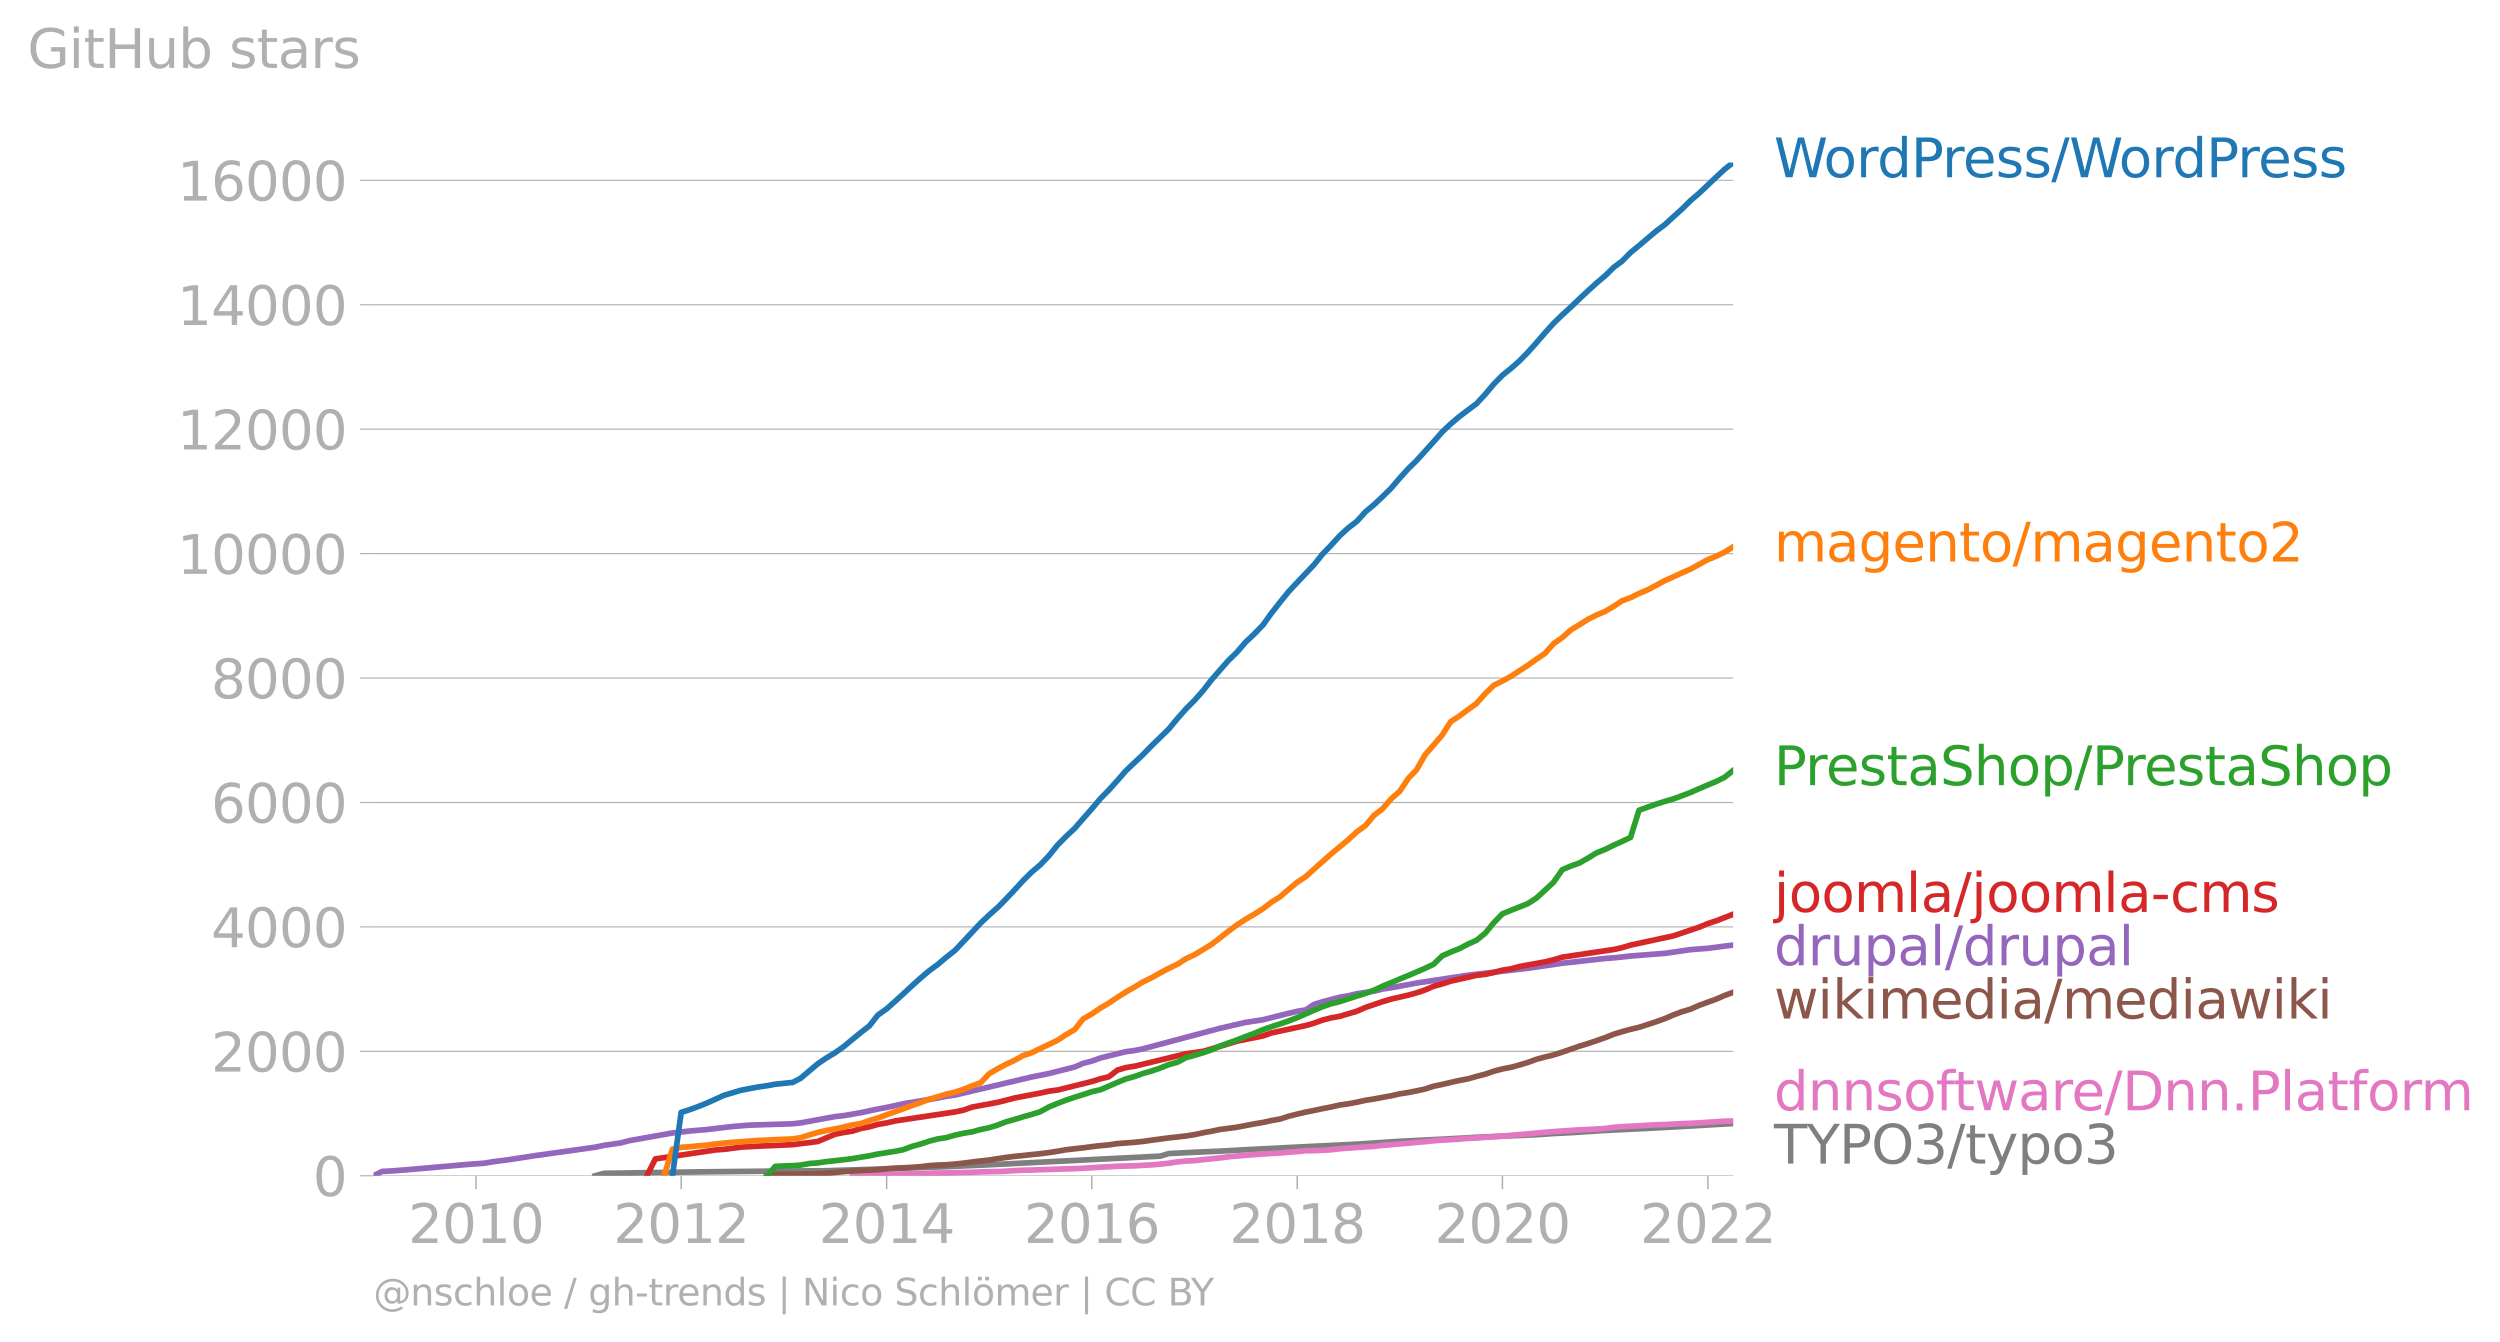 <svg xmlns:xlink="http://www.w3.org/1999/xlink" width="875.447" height="469.769" viewBox="0 0 656.585 352.327" xmlns="http://www.w3.org/2000/svg"><defs><style>*{stroke-linejoin:round;stroke-linecap:butt}</style></defs><g id="figure_1"><path d="M0 352.327h656.585V0H0v352.327z" style="fill:none" id="patch_1"/><g id="axes_1"><path d="M98.073 308.8h357.12V42.686H98.073V308.8z" style="fill:none" id="patch_2"/><g id="matplotlib.axis_1"><g id="xtick_1"><g id="line2d_1"><defs><path id="m283f187f25" d="M0 0v3.5" style="stroke:#b0b0b0;stroke-width:.4"/></defs><use xlink:href="#m283f187f25" x="125.016" y="308.799" style="fill:#b0b0b0;stroke:#b0b0b0;stroke-width:.4"/></g><g style="fill:#b0b0b0" transform="matrix(.14 0 0 -.14 107.2 326.437)" id="text_1"><defs><path id="DejaVuSans-32" d="M1228 531h2203V0H469v531q359 372 979 998 621 627 780 809 303 340 423 576 121 236 121 464 0 372-261 606-261 235-680 235-297 0-627-103-329-103-704-313v638q381 153 712 231 332 78 607 78 725 0 1156-363 431-362 431-968 0-288-108-546-107-257-392-607-78-91-497-524-418-433-1181-1211z" transform="scale(.016)"/><path id="DejaVuSans-30" d="M2034 4250q-487 0-733-480-245-479-245-1442 0-959 245-1439 246-480 733-480 491 0 736 480 246 480 246 1439 0 963-246 1442-245 480-736 480zm0 500q785 0 1199-621 414-620 414-1801 0-1178-414-1799Q2819-91 2034-91q-784 0-1198 620-414 621-414 1799 0 1181 414 1801 414 621 1198 621z" transform="scale(.016)"/><path id="DejaVuSans-31" d="M794 531h1031v3560L703 3866v575l1116 225h631V531h1031V0H794v531z" transform="scale(.016)"/></defs><use xlink:href="#DejaVuSans-32"/><use xlink:href="#DejaVuSans-30" x="63.623"/><use xlink:href="#DejaVuSans-31" x="127.246"/><use xlink:href="#DejaVuSans-30" x="190.869"/></g></g><g id="xtick_2"><use xlink:href="#m283f187f25" x="178.901" y="308.799" style="fill:#b0b0b0;stroke:#b0b0b0;stroke-width:.4" id="line2d_2"/><g style="fill:#b0b0b0" transform="matrix(.14 0 0 -.14 161.086 326.437)" id="text_2"><use xlink:href="#DejaVuSans-32"/><use xlink:href="#DejaVuSans-30" x="63.623"/><use xlink:href="#DejaVuSans-31" x="127.246"/><use xlink:href="#DejaVuSans-32" x="190.869"/></g></g><g id="xtick_3"><use xlink:href="#m283f187f25" x="232.86" y="308.799" style="fill:#b0b0b0;stroke:#b0b0b0;stroke-width:.4" id="line2d_3"/><g style="fill:#b0b0b0" transform="matrix(.14 0 0 -.14 215.045 326.437)" id="text_3"><defs><path id="DejaVuSans-34" d="M2419 4116 825 1625h1594v2491zm-166 550h794V1625h666v-525h-666V0h-628v1100H313v609l1940 2957z" transform="scale(.016)"/></defs><use xlink:href="#DejaVuSans-32"/><use xlink:href="#DejaVuSans-30" x="63.623"/><use xlink:href="#DejaVuSans-31" x="127.246"/><use xlink:href="#DejaVuSans-34" x="190.869"/></g></g><g id="xtick_4"><use xlink:href="#m283f187f25" x="286.746" y="308.799" style="fill:#b0b0b0;stroke:#b0b0b0;stroke-width:.4" id="line2d_4"/><g style="fill:#b0b0b0" transform="matrix(.14 0 0 -.14 268.93 326.437)" id="text_4"><defs><path id="DejaVuSans-36" d="M2113 2584q-425 0-674-291-248-290-248-796 0-503 248-796 249-292 674-292t673 292q248 293 248 796 0 506-248 796-248 291-673 291zm1253 1979v-575q-238 112-480 171-242 60-480 60-625 0-955-422-329-422-376-1275 184 272 462 417 279 145 613 145 703 0 1111-427 408-426 408-1160 0-719-425-1154Q2819-91 2113-91q-810 0-1238 620-428 621-428 1799 0 1106 525 1764t1409 658q238 0 480-47t505-140z" transform="scale(.016)"/></defs><use xlink:href="#DejaVuSans-32"/><use xlink:href="#DejaVuSans-30" x="63.623"/><use xlink:href="#DejaVuSans-31" x="127.246"/><use xlink:href="#DejaVuSans-36" x="190.869"/></g></g><g id="xtick_5"><use xlink:href="#m283f187f25" x="340.705" y="308.799" style="fill:#b0b0b0;stroke:#b0b0b0;stroke-width:.4" id="line2d_5"/><g style="fill:#b0b0b0" transform="matrix(.14 0 0 -.14 322.89 326.437)" id="text_5"><defs><path id="DejaVuSans-38" d="M2034 2216q-450 0-708-241-257-241-257-662 0-422 257-663 258-241 708-241t709 242q260 243 260 662 0 421-258 662-257 241-711 241zm-631 268q-406 100-633 378-226 279-226 679 0 559 398 884 399 325 1092 325 697 0 1094-325t397-884q0-400-227-679-226-278-629-378 456-106 710-416 255-309 255-755 0-679-414-1042Q2806-91 2034-91q-771 0-1186 362-414 363-414 1042 0 446 256 755 257 310 713 416zm-231 997q0-362 226-565 227-203 636-203 407 0 636 203 230 203 230 565 0 363-230 566-229 203-636 203-409 0-636-203-226-203-226-566z" transform="scale(.016)"/></defs><use xlink:href="#DejaVuSans-32"/><use xlink:href="#DejaVuSans-30" x="63.623"/><use xlink:href="#DejaVuSans-31" x="127.246"/><use xlink:href="#DejaVuSans-38" x="190.869"/></g></g><g id="xtick_6"><use xlink:href="#m283f187f25" x="394.59" y="308.799" style="fill:#b0b0b0;stroke:#b0b0b0;stroke-width:.4" id="line2d_6"/><g style="fill:#b0b0b0" transform="matrix(.14 0 0 -.14 376.775 326.437)" id="text_6"><use xlink:href="#DejaVuSans-32"/><use xlink:href="#DejaVuSans-30" x="63.623"/><use xlink:href="#DejaVuSans-32" x="127.246"/><use xlink:href="#DejaVuSans-30" x="190.869"/></g></g><g id="xtick_7"><use xlink:href="#m283f187f25" x="448.55" y="308.799" style="fill:#b0b0b0;stroke:#b0b0b0;stroke-width:.4" id="line2d_7"/><g style="fill:#b0b0b0" transform="matrix(.14 0 0 -.14 430.735 326.437)" id="text_7"><use xlink:href="#DejaVuSans-32"/><use xlink:href="#DejaVuSans-30" x="63.623"/><use xlink:href="#DejaVuSans-32" x="127.246"/><use xlink:href="#DejaVuSans-32" x="190.869"/></g></g></g><g id="matplotlib.axis_2"><g id="ytick_1"><path d="M98.073 308.8h357.12" clip-path="url(#p97b07c0fad)" style="fill:none;stroke:#b0b0b0;stroke-width:.3;stroke-linecap:square" id="line2d_8"/><g id="line2d_9"><defs><path id="m5ea59ec57a" d="M0 0h-3.5" style="stroke:#b0b0b0;stroke-width:.3"/></defs><use xlink:href="#m5ea59ec57a" x="98.073" y="308.799" style="fill:#b0b0b0;stroke:#b0b0b0;stroke-width:.3"/></g><use xlink:href="#DejaVuSans-30" style="fill:#b0b0b0" transform="matrix(.14 0 0 -.14 82.166 314.118)" id="text_8"/></g><g id="ytick_2"><path d="M98.073 276.12h357.12" clip-path="url(#p97b07c0fad)" style="fill:none;stroke:#b0b0b0;stroke-width:.3;stroke-linecap:square" id="line2d_10"/><use xlink:href="#m5ea59ec57a" x="98.073" y="276.12" style="fill:#b0b0b0;stroke:#b0b0b0;stroke-width:.3" id="line2d_11"/><g style="fill:#b0b0b0" transform="matrix(.14 0 0 -.14 55.443 281.438)" id="text_9"><use xlink:href="#DejaVuSans-32"/><use xlink:href="#DejaVuSans-30" x="63.623"/><use xlink:href="#DejaVuSans-30" x="127.246"/><use xlink:href="#DejaVuSans-30" x="190.869"/></g></g><g id="ytick_3"><path d="M98.073 243.44h357.12" clip-path="url(#p97b07c0fad)" style="fill:none;stroke:#b0b0b0;stroke-width:.3;stroke-linecap:square" id="line2d_12"/><use xlink:href="#m5ea59ec57a" x="98.073" y="243.44" style="fill:#b0b0b0;stroke:#b0b0b0;stroke-width:.3" id="line2d_13"/><g style="fill:#b0b0b0" transform="matrix(.14 0 0 -.14 55.443 248.759)" id="text_10"><use xlink:href="#DejaVuSans-34"/><use xlink:href="#DejaVuSans-30" x="63.623"/><use xlink:href="#DejaVuSans-30" x="127.246"/><use xlink:href="#DejaVuSans-30" x="190.869"/></g></g><g id="ytick_4"><path d="M98.073 210.76h357.12" clip-path="url(#p97b07c0fad)" style="fill:none;stroke:#b0b0b0;stroke-width:.3;stroke-linecap:square" id="line2d_14"/><use xlink:href="#m5ea59ec57a" x="98.073" y="210.76" style="fill:#b0b0b0;stroke:#b0b0b0;stroke-width:.3" id="line2d_15"/><g style="fill:#b0b0b0" transform="matrix(.14 0 0 -.14 55.443 216.079)" id="text_11"><use xlink:href="#DejaVuSans-36"/><use xlink:href="#DejaVuSans-30" x="63.623"/><use xlink:href="#DejaVuSans-30" x="127.246"/><use xlink:href="#DejaVuSans-30" x="190.869"/></g></g><g id="ytick_5"><path d="M98.073 178.08h357.12" clip-path="url(#p97b07c0fad)" style="fill:none;stroke:#b0b0b0;stroke-width:.3;stroke-linecap:square" id="line2d_16"/><use xlink:href="#m5ea59ec57a" x="98.073" y="178.08" style="fill:#b0b0b0;stroke:#b0b0b0;stroke-width:.3" id="line2d_17"/><g style="fill:#b0b0b0" transform="matrix(.14 0 0 -.14 55.443 183.399)" id="text_12"><use xlink:href="#DejaVuSans-38"/><use xlink:href="#DejaVuSans-30" x="63.623"/><use xlink:href="#DejaVuSans-30" x="127.246"/><use xlink:href="#DejaVuSans-30" x="190.869"/></g></g><g id="ytick_6"><path d="M98.073 145.4h357.12" clip-path="url(#p97b07c0fad)" style="fill:none;stroke:#b0b0b0;stroke-width:.3;stroke-linecap:square" id="line2d_18"/><use xlink:href="#m5ea59ec57a" x="98.073" y="145.4" style="fill:#b0b0b0;stroke:#b0b0b0;stroke-width:.3" id="line2d_19"/><g style="fill:#b0b0b0" transform="matrix(.14 0 0 -.14 46.536 150.719)" id="text_13"><use xlink:href="#DejaVuSans-31"/><use xlink:href="#DejaVuSans-30" x="63.623"/><use xlink:href="#DejaVuSans-30" x="127.246"/><use xlink:href="#DejaVuSans-30" x="190.869"/><use xlink:href="#DejaVuSans-30" x="254.492"/></g></g><g id="ytick_7"><path d="M98.073 112.72h357.12" clip-path="url(#p97b07c0fad)" style="fill:none;stroke:#b0b0b0;stroke-width:.3;stroke-linecap:square" id="line2d_20"/><use xlink:href="#m5ea59ec57a" x="98.073" y="112.72" style="fill:#b0b0b0;stroke:#b0b0b0;stroke-width:.3" id="line2d_21"/><g style="fill:#b0b0b0" transform="matrix(.14 0 0 -.14 46.536 118.04)" id="text_14"><use xlink:href="#DejaVuSans-31"/><use xlink:href="#DejaVuSans-32" x="63.623"/><use xlink:href="#DejaVuSans-30" x="127.246"/><use xlink:href="#DejaVuSans-30" x="190.869"/><use xlink:href="#DejaVuSans-30" x="254.492"/></g></g><g id="ytick_8"><path d="M98.073 80.04h357.12" clip-path="url(#p97b07c0fad)" style="fill:none;stroke:#b0b0b0;stroke-width:.3;stroke-linecap:square" id="line2d_22"/><use xlink:href="#m5ea59ec57a" x="98.073" y="80.04" style="fill:#b0b0b0;stroke:#b0b0b0;stroke-width:.3" id="line2d_23"/><g style="fill:#b0b0b0" transform="matrix(.14 0 0 -.14 46.536 85.36)" id="text_15"><use xlink:href="#DejaVuSans-31"/><use xlink:href="#DejaVuSans-34" x="63.623"/><use xlink:href="#DejaVuSans-30" x="127.246"/><use xlink:href="#DejaVuSans-30" x="190.869"/><use xlink:href="#DejaVuSans-30" x="254.492"/></g></g><g id="ytick_9"><path d="M98.073 47.36h357.12" clip-path="url(#p97b07c0fad)" style="fill:none;stroke:#b0b0b0;stroke-width:.3;stroke-linecap:square" id="line2d_24"/><use xlink:href="#m5ea59ec57a" x="98.073" y="47.361" style="fill:#b0b0b0;stroke:#b0b0b0;stroke-width:.3" id="line2d_25"/><g style="fill:#b0b0b0" transform="matrix(.14 0 0 -.14 46.536 52.68)" id="text_16"><use xlink:href="#DejaVuSans-31"/><use xlink:href="#DejaVuSans-36" x="63.623"/><use xlink:href="#DejaVuSans-30" x="127.246"/><use xlink:href="#DejaVuSans-30" x="190.869"/><use xlink:href="#DejaVuSans-30" x="254.492"/></g></g><g style="fill:#b0b0b0" transform="matrix(.14 0 0 -.14 7.2 17.838)" id="text_17"><defs><path id="DejaVuSans-47" d="M3809 666v1253H2778v519h1656V434q-365-259-806-392-440-133-940-133-1094 0-1712 639-617 640-617 1780 0 1144 617 1783 618 639 1712 639 456 0 867-113 411-112 758-331v-672q-350 297-744 447t-828 150q-857 0-1287-478-429-478-429-1425 0-944 429-1422 430-478 1287-478 334 0 596 58 263 58 472 180z" transform="scale(.016)"/><path id="DejaVuSans-69" d="M603 3500h575V0H603v3500zm0 1363h575v-729H603v729z" transform="scale(.016)"/><path id="DejaVuSans-74" d="M1172 4494v-994h1184v-447H1172V1153q0-428 117-550t477-122h590V0h-590q-666 0-919 248-253 249-253 905v1900H172v447h422v994h578z" transform="scale(.016)"/><path id="DejaVuSans-48" d="M628 4666h631V2753h2294v1913h631V0h-631v2222H1259V0H628v4666z" transform="scale(.016)"/><path id="DejaVuSans-75" d="M544 1381v2119h575V1403q0-497 193-746 194-248 582-248 465 0 735 297 271 297 271 810v1984h575V0h-575v538q-209-319-486-474-276-155-642-155-603 0-916 375-312 375-312 1097zm1447 2203z" transform="scale(.016)"/><path id="DejaVuSans-62" d="M3116 1747q0 634-261 995t-717 361q-457 0-718-361t-261-995q0-634 261-995t718-361q456 0 717 361t261 995zM1159 2969q182 312 458 463 277 152 661 152 638 0 1036-506 399-506 399-1331T3314 415Q2916-91 2278-91q-384 0-661 152-276 152-458 464V0H581v4863h578V2969z" transform="scale(.016)"/><path id="DejaVuSans-73" d="M2834 3397v-544q-243 125-506 187-262 63-544 63-428 0-642-131t-214-394q0-200 153-314t616-217l197-44q612-131 870-370t258-667q0-488-386-773Q2250-91 1575-91q-281 0-586 55T347 128v594q319-166 628-249 309-82 613-82 406 0 624 139 219 139 219 392 0 234-158 359-157 125-692 241l-200 47q-534 112-772 345-237 233-237 639 0 494 350 762 350 269 994 269 318 0 599-47 282-46 519-140z" transform="scale(.016)"/><path id="DejaVuSans-61" d="M2194 1759q-697 0-966-159t-269-544q0-306 202-486 202-179 548-179 479 0 768 339t289 901v128h-572zm1147 238V0h-575v531q-197-318-491-470T1556-91q-537 0-855 302-317 302-317 808 0 590 395 890 396 300 1180 300h807v57q0 397-261 614t-733 217q-300 0-585-72-284-72-546-216v532q315 122 612 182 297 61 578 61 760 0 1135-394 375-393 375-1193z" transform="scale(.016)"/><path id="DejaVuSans-72" d="M2631 2963q-97 56-211 82-114 27-251 27-488 0-749-317t-261-911V0H581v3500h578v-544q182 319 472 473 291 155 707 155 59 0 131-8 72-7 159-23l3-590z" transform="scale(.016)"/></defs><use xlink:href="#DejaVuSans-47"/><use xlink:href="#DejaVuSans-69" x="77.49"/><use xlink:href="#DejaVuSans-74" x="105.273"/><use xlink:href="#DejaVuSans-48" x="144.482"/><use xlink:href="#DejaVuSans-75" x="219.678"/><use xlink:href="#DejaVuSans-62" x="283.057"/><use xlink:href="#DejaVuSans-20" x="346.533"/><use xlink:href="#DejaVuSans-73" x="378.32"/><use xlink:href="#DejaVuSans-74" x="430.42"/><use xlink:href="#DejaVuSans-61" x="469.629"/><use xlink:href="#DejaVuSans-72" x="530.908"/><use xlink:href="#DejaVuSans-73" x="572.021"/></g></g><path d="m156.314 308.8 2.288-.638 13.508-.212 13.508-.196 18.011-.18 13.435-.098 29.157-.964 11.294-.49 47.242-2.386 2.214-.67 6.791-.343 6.644-.294 9.005-.49 11.294-.572 4.355-.213 11.294-.555 11.294-.752 6.643-.327 4.503-.229 4.503-.245 4.502-.261 15.723-.67 4.503-.31 4.577-.23 9.005-.587 11.146-.54 9.006-.49 13.434-.784h0" clip-path="url(#p97b07c0fad)" style="fill:none;stroke:#7f7f7f;stroke-width:1.5;stroke-linecap:square" id="line2d_26"/><path d="m223.855 308.8 2.214-.131 2.289-.066 2.214-.13 2.288-.066 2.289-.065 2.067-.017 2.288-.065h2.214l2.289-.114 2.214-.066 2.288-.032 2.289-.05 2.214-.065 2.288-.049 2.215-.098 2.288-.065 2.288-.033 2.067-.081 2.289-.164 2.214-.114 2.288-.033 2.215-.098 2.288-.065 2.288-.082 2.215-.065 2.288-.05 2.215-.114 2.288-.13 2.288-.164 2.14-.082 2.29-.147 2.214-.065 2.288-.049 2.214-.13 2.289-.115 2.288-.213 2.214-.228 2.289-.36 2.214-.229 2.288-.098 2.289-.261 2.067-.212 2.288-.23 2.214-.293 2.289-.196 2.214-.196 2.288-.18 2.289-.164 2.214-.147 2.288-.114 2.215-.212 2.288-.164 2.288-.229 2.067-.016 2.288-.098 2.215-.13 2.288-.262 2.215-.18 2.288-.147 2.288-.163 2.215-.131 2.288-.294 2.215-.164 2.288-.212 2.288-.18 2.067-.212 2.288-.18 2.215-.245 2.288-.163 2.214-.115 2.289-.147 2.288-.212 2.214-.082 2.289-.18 2.214-.163 2.288-.147 2.289-.213 2.14-.212 2.289-.163 2.214-.213 2.288-.212 2.215-.18 2.288-.163 2.289-.147 2.214-.131 2.288-.115 2.215-.114 2.288-.163 2.288-.31 2.067-.132 2.288-.13 2.215-.115 2.288-.147 2.215-.114 2.288-.082 2.288-.114 2.215-.114 2.288-.082 2.214-.115 2.289-.163 2.288-.147 2.067-.13 2.288-.066" clip-path="url(#p97b07c0fad)" style="fill:none;stroke:#e377c2;stroke-width:1.5;stroke-linecap:square" id="line2d_27"/><path d="m201.415 308.8 2.214-.393 2.289-.016h2.288l2.067-.05 2.288-.065 2.215-.032 2.288-.13 2.214-.18 2.289-.213 2.288-.18 2.214-.13 2.289-.099 2.214-.098 2.288-.228 2.289-.18 2.067-.098 2.288-.13 2.214-.164 2.289-.278 2.214-.147 2.288-.082 2.289-.18 2.214-.245 2.288-.294 2.215-.278 2.288-.245 2.288-.36 2.067-.31 2.289-.294 2.214-.212 2.288-.262 2.215-.212 2.288-.294 2.288-.36 2.215-.392 2.288-.261 2.215-.245 2.288-.31 2.288-.262 2.14-.196 2.29-.343 2.214-.164 2.288-.18 2.214-.228 2.289-.327 2.288-.31 2.214-.295 2.289-.245 2.214-.261 2.288-.36 2.289-.49 2.067-.376 2.288-.474 2.214-.294 2.289-.31 2.214-.425 2.288-.441 2.289-.376 2.214-.49 2.288-.409 2.215-.719 2.288-.572 2.288-.539 2.067-.408 2.288-.49 2.215-.425 2.288-.523 2.215-.31 2.288-.425 2.288-.507 2.215-.343 2.288-.441 2.215-.392 2.288-.523 2.288-.36 2.067-.408 2.288-.49 2.215-.736 2.288-.474 2.214-.523 2.289-.522 2.288-.425 2.214-.638 2.289-.588 2.214-.768 2.288-.604 2.289-.441 2.14-.589 2.289-.686 2.214-.817 2.288-.62 2.215-.524 2.288-.735 2.289-.8 2.214-.769 2.288-.702 2.215-.752 2.288-.8 2.288-.9 2.067-.637 2.288-.637 2.215-.523 2.288-.735 2.215-.735 2.288-.817 2.288-.98 2.215-.834 2.288-.686 2.214-.98 2.289-.834 2.288-.833 2.067-.915 2.288-.85" clip-path="url(#p97b07c0fad)" style="fill:none;stroke:#8c564b;stroke-width:1.5;stroke-linecap:square" id="line2d_28"/><g style="fill:#1f77b4" transform="matrix(.14 0 0 -.14 465.907 46.55)" id="text_18"><defs><path id="DejaVuSans-57" d="M213 4666h637l981-3944 978 3944h710l981-3944 978 3944h641L4947 0h-794l-984 4050L2175 0h-794L213 4666z" transform="scale(.016)"/><path id="DejaVuSans-6f" d="M1959 3097q-462 0-731-361t-269-989q0-628 267-989 268-361 733-361 460 0 728 362 269 363 269 988 0 622-269 986-268 364-728 364zm0 487q750 0 1178-488 429-487 429-1349 0-859-429-1349Q2709-91 1959-91q-753 0-1180 489-426 490-426 1349 0 862 426 1349 427 488 1180 488z" transform="scale(.016)"/><path id="DejaVuSans-64" d="M2906 2969v1894h575V0h-575v525q-181-312-458-464-276-152-664-152-634 0-1033 506-398 507-398 1332t398 1331q399 506 1033 506 388 0 664-152 277-151 458-463zM947 1747q0-634 261-995t717-361q456 0 718 361 263 361 263 995t-263 995q-262 361-718 361t-717-361q-261-361-261-995z" transform="scale(.016)"/><path id="DejaVuSans-50" d="M1259 4147V2394h794q441 0 681 228 241 228 241 650 0 419-241 647-240 228-681 228h-794zm-631 519h1425q785 0 1186-355 402-355 402-1039 0-691-402-1044-401-353-1186-353h-794V0H628v4666z" transform="scale(.016)"/><path id="DejaVuSans-65" d="M3597 1894v-281H953q38-594 358-905t892-311q331 0 642 81t618 244V178Q3153 47 2828-22t-659-69q-838 0-1327 487-489 488-489 1320 0 859 464 1363 464 505 1252 505 706 0 1117-455 411-454 411-1235zm-575 169q-6 471-264 752-258 282-683 282-481 0-770-272t-333-766l2050 4z" transform="scale(.016)"/><path id="DejaVuSans-2f" d="M1625 4666h531L531-594H0l1625 5260z" transform="scale(.016)"/></defs><use xlink:href="#DejaVuSans-57"/><use xlink:href="#DejaVuSans-6f" x="93.002"/><use xlink:href="#DejaVuSans-72" x="154.184"/><use xlink:href="#DejaVuSans-64" x="193.547"/><use xlink:href="#DejaVuSans-50" x="257.023"/><use xlink:href="#DejaVuSans-72" x="315.576"/><use xlink:href="#DejaVuSans-65" x="354.439"/><use xlink:href="#DejaVuSans-73" x="415.963"/><use xlink:href="#DejaVuSans-73" x="468.063"/><use xlink:href="#DejaVuSans-2f" x="520.162"/><use xlink:href="#DejaVuSans-57" x="553.854"/><use xlink:href="#DejaVuSans-6f" x="646.855"/><use xlink:href="#DejaVuSans-72" x="708.037"/><use xlink:href="#DejaVuSans-64" x="747.4"/><use xlink:href="#DejaVuSans-50" x="810.877"/><use xlink:href="#DejaVuSans-72" x="869.43"/><use xlink:href="#DejaVuSans-65" x="908.293"/><use xlink:href="#DejaVuSans-73" x="969.816"/><use xlink:href="#DejaVuSans-73" x="1021.916"/></g><g style="fill:#ff7f0e" transform="matrix(.14 0 0 -.14 465.907 147.482)" id="text_19"><defs><path id="DejaVuSans-6d" d="M3328 2828q216 388 516 572t706 184q547 0 844-383 297-382 297-1088V0h-578v2094q0 503-179 746-178 244-543 244-447 0-707-297-259-296-259-809V0h-578v2094q0 506-178 748t-550 242q-441 0-701-298-259-298-259-808V0H581v3500h578v-544q197 322 472 475t653 153q382 0 649-194 267-193 395-562z" transform="scale(.016)"/><path id="DejaVuSans-67" d="M2906 1791q0 625-258 968-257 344-723 344-462 0-720-344-258-343-258-968 0-622 258-966t720-344q466 0 723 344 258 344 258 966zm575-1357q0-893-397-1329-396-436-1215-436-303 0-572 45t-522 139v559q253-137 500-202 247-66 503-66 566 0 847 295t281 892v285q-178-310-456-463T1784 0Q1141 0 747 490 353 981 353 1791q0 812 394 1302 394 491 1037 491 388 0 666-153t456-462v531h575V434z" transform="scale(.016)"/><path id="DejaVuSans-6e" d="M3513 2113V0h-575v2094q0 497-194 743-194 247-581 247-466 0-735-297-269-296-269-809V0H581v3500h578v-544q207 316 486 472 280 156 646 156 603 0 912-373 310-373 310-1098z" transform="scale(.016)"/></defs><use xlink:href="#DejaVuSans-6d"/><use xlink:href="#DejaVuSans-61" x="97.412"/><use xlink:href="#DejaVuSans-67" x="158.691"/><use xlink:href="#DejaVuSans-65" x="222.168"/><use xlink:href="#DejaVuSans-6e" x="283.691"/><use xlink:href="#DejaVuSans-74" x="347.07"/><use xlink:href="#DejaVuSans-6f" x="386.279"/><use xlink:href="#DejaVuSans-2f" x="447.461"/><use xlink:href="#DejaVuSans-6d" x="481.152"/><use xlink:href="#DejaVuSans-61" x="578.564"/><use xlink:href="#DejaVuSans-67" x="639.844"/><use xlink:href="#DejaVuSans-65" x="703.32"/><use xlink:href="#DejaVuSans-6e" x="764.844"/><use xlink:href="#DejaVuSans-74" x="828.223"/><use xlink:href="#DejaVuSans-6f" x="867.432"/><use xlink:href="#DejaVuSans-32" x="928.613"/></g><g style="fill:#2ca02c" transform="matrix(.14 0 0 -.14 465.907 206.224)" id="text_20"><defs><path id="DejaVuSans-53" d="M3425 4513v-616q-359 172-678 256-319 85-616 85-515 0-795-200t-280-569q0-310 186-468 186-157 705-254l381-78q706-135 1042-474t336-907q0-679-455-1029Q2797-91 1919-91q-331 0-705 75-373 75-773 222v650q384-215 753-325 369-109 725-109 540 0 834 212 294 213 294 607 0 343-211 537t-692 291l-385 75q-706 140-1022 440-315 300-315 835 0 619 436 975t1201 356q329 0 669-60 341-59 697-177z" transform="scale(.016)"/><path id="DejaVuSans-68" d="M3513 2113V0h-575v2094q0 497-194 743-194 247-581 247-466 0-735-297-269-296-269-809V0H581v4863h578V2956q207 316 486 472 280 156 646 156 603 0 912-373 310-373 310-1098z" transform="scale(.016)"/><path id="DejaVuSans-70" d="M1159 525v-1856H581v4831h578v-531q182 312 458 463 277 152 661 152 638 0 1036-506 399-506 399-1331T3314 415Q2916-91 2278-91q-384 0-661 152-276 152-458 464zm1957 1222q0 634-261 995t-717 361q-457 0-718-361t-261-995q0-634 261-995t718-361q456 0 717 361t261 995z" transform="scale(.016)"/></defs><use xlink:href="#DejaVuSans-50"/><use xlink:href="#DejaVuSans-72" x="58.553"/><use xlink:href="#DejaVuSans-65" x="97.416"/><use xlink:href="#DejaVuSans-73" x="158.939"/><use xlink:href="#DejaVuSans-74" x="211.039"/><use xlink:href="#DejaVuSans-61" x="250.248"/><use xlink:href="#DejaVuSans-53" x="311.527"/><use xlink:href="#DejaVuSans-68" x="375.004"/><use xlink:href="#DejaVuSans-6f" x="438.383"/><use xlink:href="#DejaVuSans-70" x="499.564"/><use xlink:href="#DejaVuSans-2f" x="563.041"/><use xlink:href="#DejaVuSans-50" x="596.732"/><use xlink:href="#DejaVuSans-72" x="655.285"/><use xlink:href="#DejaVuSans-65" x="694.148"/><use xlink:href="#DejaVuSans-73" x="755.672"/><use xlink:href="#DejaVuSans-74" x="807.771"/><use xlink:href="#DejaVuSans-61" x="846.98"/><use xlink:href="#DejaVuSans-53" x="908.26"/><use xlink:href="#DejaVuSans-68" x="971.736"/><use xlink:href="#DejaVuSans-6f" x="1035.115"/><use xlink:href="#DejaVuSans-70" x="1096.297"/></g><g style="fill:#d62728" transform="matrix(.14 0 0 -.14 465.907 239.507)" id="text_21"><defs><path id="DejaVuSans-6a" d="M603 3500h575V-63q0-668-255-968-254-300-820-300h-219v487H38q328 0 446 152Q603-541 603-63v3563zm0 1363h575v-729H603v729z" transform="scale(.016)"/><path id="DejaVuSans-6c" d="M603 4863h575V0H603v4863z" transform="scale(.016)"/><path id="DejaVuSans-2d" d="M313 2009h1684v-512H313v512z" transform="scale(.016)"/><path id="DejaVuSans-63" d="M3122 3366v-538q-244 135-489 202t-495 67q-560 0-870-355-309-354-309-995t309-996q310-354 870-354 250 0 495 67t489 202V134Q2881 22 2623-34q-257-57-548-57-791 0-1257 497-465 497-465 1341 0 856 470 1346 471 491 1290 491 265 0 518-55 253-54 491-163z" transform="scale(.016)"/></defs><use xlink:href="#DejaVuSans-6a"/><use xlink:href="#DejaVuSans-6f" x="27.783"/><use xlink:href="#DejaVuSans-6f" x="88.965"/><use xlink:href="#DejaVuSans-6d" x="150.146"/><use xlink:href="#DejaVuSans-6c" x="247.559"/><use xlink:href="#DejaVuSans-61" x="275.342"/><use xlink:href="#DejaVuSans-2f" x="336.621"/><use xlink:href="#DejaVuSans-6a" x="370.313"/><use xlink:href="#DejaVuSans-6f" x="398.096"/><use xlink:href="#DejaVuSans-6f" x="459.277"/><use xlink:href="#DejaVuSans-6d" x="520.459"/><use xlink:href="#DejaVuSans-6c" x="617.871"/><use xlink:href="#DejaVuSans-61" x="645.654"/><use xlink:href="#DejaVuSans-2d" x="706.934"/><use xlink:href="#DejaVuSans-63" x="743.018"/><use xlink:href="#DejaVuSans-6d" x="797.998"/><use xlink:href="#DejaVuSans-73" x="895.41"/></g><g style="fill:#9467bd" transform="matrix(.14 0 0 -.14 465.907 253.507)" id="text_22"><use xlink:href="#DejaVuSans-64"/><use xlink:href="#DejaVuSans-72" x="63.477"/><use xlink:href="#DejaVuSans-75" x="104.59"/><use xlink:href="#DejaVuSans-70" x="167.969"/><use xlink:href="#DejaVuSans-61" x="231.445"/><use xlink:href="#DejaVuSans-6c" x="292.725"/><use xlink:href="#DejaVuSans-2f" x="320.508"/><use xlink:href="#DejaVuSans-64" x="354.199"/><use xlink:href="#DejaVuSans-72" x="417.676"/><use xlink:href="#DejaVuSans-75" x="458.789"/><use xlink:href="#DejaVuSans-70" x="522.168"/><use xlink:href="#DejaVuSans-61" x="585.645"/><use xlink:href="#DejaVuSans-6c" x="646.924"/></g><g style="fill:#8c564b" transform="matrix(.14 0 0 -.14 465.907 267.507)" id="text_23"><defs><path id="DejaVuSans-77" d="M269 3500h575l719-2731 715 2731h678l719-2731 716 2731h575L4050 0h-678l-753 2869L1863 0h-679L269 3500z" transform="scale(.016)"/><path id="DejaVuSans-6b" d="M581 4863h578V1991l1716 1509h734L1753 1863 3688 0h-750L1159 1709V0H581v4863z" transform="scale(.016)"/></defs><use xlink:href="#DejaVuSans-77"/><use xlink:href="#DejaVuSans-69" x="81.787"/><use xlink:href="#DejaVuSans-6b" x="109.57"/><use xlink:href="#DejaVuSans-69" x="167.48"/><use xlink:href="#DejaVuSans-6d" x="195.264"/><use xlink:href="#DejaVuSans-65" x="292.676"/><use xlink:href="#DejaVuSans-64" x="354.199"/><use xlink:href="#DejaVuSans-69" x="417.676"/><use xlink:href="#DejaVuSans-61" x="445.459"/><use xlink:href="#DejaVuSans-2f" x="506.738"/><use xlink:href="#DejaVuSans-6d" x="540.43"/><use xlink:href="#DejaVuSans-65" x="637.842"/><use xlink:href="#DejaVuSans-64" x="699.365"/><use xlink:href="#DejaVuSans-69" x="762.842"/><use xlink:href="#DejaVuSans-61" x="790.625"/><use xlink:href="#DejaVuSans-77" x="851.904"/><use xlink:href="#DejaVuSans-69" x="933.691"/><use xlink:href="#DejaVuSans-6b" x="961.475"/><use xlink:href="#DejaVuSans-69" x="1019.385"/></g><g style="fill:#e377c2" transform="matrix(.14 0 0 -.14 465.907 291.602)" id="text_24"><defs><path id="DejaVuSans-66" d="M2375 4863v-479h-550q-309 0-430-125-120-125-120-450v-309h947v-447h-947V0H697v3053H147v447h550v244q0 584 272 851 272 268 862 268h544z" transform="scale(.016)"/><path id="DejaVuSans-44" d="M1259 4147V519h763q966 0 1414 437 448 438 448 1382 0 937-448 1373t-1414 436h-763zm-631 519h1297q1356 0 1990-564 635-564 635-1764 0-1207-638-1773Q3275 0 1925 0H628v4666z" transform="scale(.016)"/><path id="DejaVuSans-2e" d="M684 794h660V0H684v794z" transform="scale(.016)"/></defs><use xlink:href="#DejaVuSans-64"/><use xlink:href="#DejaVuSans-6e" x="63.477"/><use xlink:href="#DejaVuSans-6e" x="126.855"/><use xlink:href="#DejaVuSans-73" x="190.234"/><use xlink:href="#DejaVuSans-6f" x="242.334"/><use xlink:href="#DejaVuSans-66" x="303.516"/><use xlink:href="#DejaVuSans-74" x="336.971"/><use xlink:href="#DejaVuSans-77" x="376.18"/><use xlink:href="#DejaVuSans-61" x="457.967"/><use xlink:href="#DejaVuSans-72" x="519.246"/><use xlink:href="#DejaVuSans-65" x="558.109"/><use xlink:href="#DejaVuSans-2f" x="619.633"/><use xlink:href="#DejaVuSans-44" x="653.324"/><use xlink:href="#DejaVuSans-6e" x="730.326"/><use xlink:href="#DejaVuSans-6e" x="793.705"/><use xlink:href="#DejaVuSans-2e" x="857.084"/><use xlink:href="#DejaVuSans-50" x="888.871"/><use xlink:href="#DejaVuSans-6c" x="949.174"/><use xlink:href="#DejaVuSans-61" x="976.957"/><use xlink:href="#DejaVuSans-74" x="1038.236"/><use xlink:href="#DejaVuSans-66" x="1077.445"/><use xlink:href="#DejaVuSans-6f" x="1112.65"/><use xlink:href="#DejaVuSans-72" x="1173.832"/><use xlink:href="#DejaVuSans-6d" x="1213.195"/></g><g style="fill:#7f7f7f" transform="matrix(.14 0 0 -.14 465.907 305.602)" id="text_25"><defs><path id="DejaVuSans-54" d="M-19 4666h3947v-532H2272V0h-634v4134H-19v532z" transform="scale(.016)"/><path id="DejaVuSans-59" d="M-13 4666h679l1293-1919 1285 1919h678L2272 2222V0h-634v2222L-13 4666z" transform="scale(.016)"/><path id="DejaVuSans-4f" d="M2522 4238q-688 0-1093-513-404-512-404-1397 0-881 404-1394 405-512 1093-512 687 0 1089 512 402 513 402 1394 0 885-402 1397-402 513-1089 513zm0 512q981 0 1568-658 588-658 588-1764 0-1103-588-1761Q3503-91 2522-91q-984 0-1574 656-589 657-589 1763t589 1764q590 658 1574 658z" transform="scale(.016)"/><path id="DejaVuSans-33" d="M2597 2516q453-97 707-404 255-306 255-756 0-690-475-1069Q2609-91 1734-91q-293 0-604 58T488 141v609q262-153 574-231 313-78 654-78 593 0 904 234t311 681q0 413-289 645-289 233-804 233h-544v519h569q465 0 712 186t247 536q0 359-255 551-254 193-729 193-260 0-557-57-297-56-653-174v562q360 100 674 150t592 50q719 0 1137-327 419-326 419-882 0-388-222-655t-631-370z" transform="scale(.016)"/><path id="DejaVuSans-79" d="M2059-325q-243-625-475-815-231-191-618-191H506v481h338q237 0 368 113 132 112 291 531l103 262L191 3500h609L1894 763l1094 2737h609L2059-325z" transform="scale(.016)"/></defs><use xlink:href="#DejaVuSans-54"/><use xlink:href="#DejaVuSans-59" x="61.084"/><use xlink:href="#DejaVuSans-50" x="122.168"/><use xlink:href="#DejaVuSans-4f" x="182.471"/><use xlink:href="#DejaVuSans-33" x="261.182"/><use xlink:href="#DejaVuSans-2f" x="324.805"/><use xlink:href="#DejaVuSans-74" x="358.496"/><use xlink:href="#DejaVuSans-79" x="397.705"/><use xlink:href="#DejaVuSans-70" x="456.885"/><use xlink:href="#DejaVuSans-6f" x="520.361"/><use xlink:href="#DejaVuSans-33" x="581.543"/></g><g style="fill:#b0b0b0" transform="matrix(.097 0 0 -.097 98.073 342.836)" id="text_26"><defs><path id="DejaVuSans-40" d="M2381 1678q0-447 222-702 222-254 610-254 384 0 604 256 221 256 221 700 0 438-225 695-225 258-607 258-378 0-602-256-223-256-223-697zm1703-934q-187-241-429-355t-564-114q-538 0-874 389t-336 1014q0 625 337 1015 338 391 873 391 322 0 565-117 244-117 428-354v409h447V722q457 69 714 417 258 349 258 902 0 334-99 628-98 294-298 544-325 409-792 626t-1017 217q-384 0-738-102-353-101-653-301-490-319-767-836-276-517-276-1120 0-497 179-932 180-434 521-765 328-325 759-495 431-171 922-171 403 0 792 136t714 389l281-347q-390-303-851-464t-936-161q-578 0-1091 205-512 205-912 595Q841 78 631 592q-209 514-209 1105 0 569 212 1084 213 516 607 907 403 396 931 607t1119 211q662 0 1229-272 568-271 952-771 234-307 357-666 124-359 124-744 0-822-497-1297T4084 263v481z" transform="scale(.016)"/><path id="DejaVuSans-7c" d="M1344 4891v-6400H813v6400h531z" transform="scale(.016)"/><path id="DejaVuSans-4e" d="M628 4666h850L3547 763v3903h612V0h-850L1241 3903V0H628v4666z" transform="scale(.016)"/><path id="DejaVuSans-f6" d="M1959 3097q-462 0-731-361t-269-989q0-628 267-989 268-361 733-361 460 0 728 362 269 363 269 988 0 622-269 986-268 364-728 364zm0 487q750 0 1178-488 429-487 429-1349 0-859-429-1349Q2709-91 1959-91q-753 0-1180 489-426 490-426 1349 0 862 426 1349 427 488 1180 488zm295 1266h634v-631h-634v631zm-1222 0h634v-631h-634v631z" transform="scale(.016)"/><path id="DejaVuSans-43" d="M4122 4306v-665q-319 297-680 443-361 147-767 147-800 0-1225-489t-425-1414q0-922 425-1411t1225-489q406 0 767 147t680 444V359q-331-225-702-338-370-112-782-112-1060 0-1670 648-609 649-609 1771 0 1125 609 1773 610 649 1670 649 418 0 788-111 371-111 696-333z" transform="scale(.016)"/><path id="DejaVuSans-42" d="M1259 2228V519h1013q509 0 754 211 246 211 246 645 0 438-246 645-245 208-754 208H1259zm0 1919V2741h935q462 0 688 173 227 174 227 530 0 353-227 528-226 175-688 175h-935zm-631 519h1613q722 0 1112-300 391-300 391-853 0-429-200-682t-588-315q466-100 724-418 258-317 258-792 0-625-425-966Q3088 0 2303 0H628v4666z" transform="scale(.016)"/></defs><use xlink:href="#DejaVuSans-40"/><use xlink:href="#DejaVuSans-6e" x="100"/><use xlink:href="#DejaVuSans-73" x="163.379"/><use xlink:href="#DejaVuSans-63" x="215.479"/><use xlink:href="#DejaVuSans-68" x="270.459"/><use xlink:href="#DejaVuSans-6c" x="333.838"/><use xlink:href="#DejaVuSans-6f" x="361.621"/><use xlink:href="#DejaVuSans-65" x="422.803"/><use xlink:href="#DejaVuSans-20" x="484.326"/><use xlink:href="#DejaVuSans-2f" x="516.113"/><use xlink:href="#DejaVuSans-20" x="549.805"/><use xlink:href="#DejaVuSans-67" x="581.592"/><use xlink:href="#DejaVuSans-68" x="645.068"/><use xlink:href="#DejaVuSans-2d" x="708.447"/><use xlink:href="#DejaVuSans-74" x="744.531"/><use xlink:href="#DejaVuSans-72" x="783.74"/><use xlink:href="#DejaVuSans-65" x="822.604"/><use xlink:href="#DejaVuSans-6e" x="884.127"/><use xlink:href="#DejaVuSans-64" x="947.506"/><use xlink:href="#DejaVuSans-73" x="1010.982"/><use xlink:href="#DejaVuSans-20" x="1063.082"/><use xlink:href="#DejaVuSans-7c" x="1094.869"/><use xlink:href="#DejaVuSans-20" x="1128.561"/><use xlink:href="#DejaVuSans-4e" x="1160.348"/><use xlink:href="#DejaVuSans-69" x="1235.152"/><use xlink:href="#DejaVuSans-63" x="1262.936"/><use xlink:href="#DejaVuSans-6f" x="1317.916"/><use xlink:href="#DejaVuSans-20" x="1379.098"/><use xlink:href="#DejaVuSans-53" x="1410.885"/><use xlink:href="#DejaVuSans-63" x="1474.361"/><use xlink:href="#DejaVuSans-68" x="1529.342"/><use xlink:href="#DejaVuSans-6c" x="1592.721"/><use xlink:href="#DejaVuSans-f6" x="1620.504"/><use xlink:href="#DejaVuSans-6d" x="1681.686"/><use xlink:href="#DejaVuSans-65" x="1779.098"/><use xlink:href="#DejaVuSans-72" x="1840.621"/><use xlink:href="#DejaVuSans-20" x="1881.734"/><use xlink:href="#DejaVuSans-7c" x="1913.521"/><use xlink:href="#DejaVuSans-20" x="1947.213"/><use xlink:href="#DejaVuSans-43" x="1979"/><use xlink:href="#DejaVuSans-43" x="2048.824"/><use xlink:href="#DejaVuSans-20" x="2118.648"/><use xlink:href="#DejaVuSans-42" x="2150.436"/><use xlink:href="#DejaVuSans-59" x="2213.539"/></g><path d="m98.073 308.8 2.288-1.144 2.067-.098 4.503-.344 15.797-1.389 4.576-.343 2.067-.36 4.503-.587 6.79-1.046 15.65-2.19 2.288-.49 4.503-.653 2.214-.589 11.294-2.01 4.577-.522 4.428-.376 6.718-.8 4.576-.36 11.294-.36 2.067-.229 9.005-1.65 2.289-.245 4.502-.784 4.503-.964 2.288-.409 4.356-.964 9.005-1.503 2.288-.458 2.289-.327 20.151-4.754 4.503-.9 6.791-1.715 2.215-.964 2.288-.588 2.288-.833 6.644-1.634 2.288-.31 2.214-.458 20.226-5.376 6.717-1.553 4.577-.702 6.717-1.683 2.288-.523 2.288-.392 2.067-1.405 2.288-.72 4.503-1.176 2.215-.392 2.288-.54 4.503-.67 2.288-.571 2.215-.327 6.643-1.225 13.582-2.076 15.723-1.83 9.005-1.307 11.294-1.258 2.288-.163 4.355-.474 9.006-.703 6.791-.98 4.503-.343 4.355-.572 2.288-.278h0" clip-path="url(#p97b07c0fad)" style="fill:none;stroke:#9467bd;stroke-width:1.5;stroke-linecap:square" id="line2d_29"/><path d="m169.896 308.8 2.214-4.429 15.723-2.353 2.288-.163 4.503-.588 4.503-.245 9.079-.393 6.57-.833 4.502-1.895 2.289-.474 2.288-.343 2.214-.72 2.289-.424 2.214-.637 2.288-.393 2.289-.522 15.649-2.353 2.214-.458 2.288-.817 6.791-1.258 4.356-1.128 6.717-1.29 2.288-.507 2.288-.294 9.006-2.239 2.288-.719 2.14-.506 2.29-1.765 2.214-.67 2.288-.36 13.508-3.267 4.577-.654 8.858-2.663 6.79-1.373 2.215-.784 9.08-1.96 2.066-.59 2.288-.832 2.215-.572 2.288-.409 4.503-1.34 2.288-.996 4.503-1.536 2.215-.654 4.576-1.062 2.067-.572 2.288-.768 2.215-.964 2.288-.621 2.214-.719 6.791-1.536 2.289-.261 2.214-.474 2.288-.621 2.289-.36 2.14-.588 6.791-1.242 2.215-.539 2.288-.686 13.582-2.026 2.067-.458 2.288-.686 11.294-2.435 6.717-2.271 2.289-.948 2.288-.751 4.355-1.7h0" clip-path="url(#p97b07c0fad)" style="fill:none;stroke:#d62728;stroke-width:1.5;stroke-linecap:square" id="line2d_30"/><path d="m201.415 308.8 2.214-2.468 2.289-.114 2.288-.066 2.067-.163 2.288-.409 2.215-.163 2.288-.343 2.214-.229 2.289-.261 2.288-.278 2.214-.392 2.289-.36 2.214-.474 2.288-.36 2.289-.359 2.067-.408 2.288-.866 2.214-.605 2.289-.768 2.214-.572 2.288-.359 2.289-.654 2.214-.49 2.288-.376 2.215-.604 2.288-.49 2.288-.72 2.067-.8 2.289-.637 2.214-.687 2.288-.637 2.215-.686 2.288-1.258 2.288-.948 2.215-.85 2.288-.784 2.215-.67 2.288-.768 2.288-.523 2.14-.915 2.29-.997 2.214-.915 2.288-.637 2.214-.8 2.289-.654 2.288-.784 2.214-.9 2.289-.62 2.214-1.193 2.288-.637 2.289-.686 2.067-.703 2.288-.997 2.214-.817 2.289-.833 2.214-.866 2.288-.85 2.289-.964 2.214-.784 2.288-.735 2.215-.768 2.288-.883 2.288-.996 2.067-.916 2.288-.947 2.215-.768 2.288-.572 2.215-.719 2.288-.735 2.288-.72 2.215-.816 2.288-1.079 2.215-.898 2.288-.98 2.288-.932 2.067-.883 2.288-.996 2.215-1.046 2.288-2.222 2.214-.98 2.289-.916 2.288-1.193 2.214-.996 2.289-1.863 2.214-2.712 2.288-2.37 2.289-.931 2.14-.85 2.289-.915 2.214-1.438 2.288-2.108 2.215-2.042 2.288-3.3 2.289-.981 2.214-.784 2.288-1.308 2.215-1.356 2.288-.915 2.288-1.127 2.067-.932 2.288-1.094 2.215-7.108 2.288-.834 2.215-.784 2.288-.719 2.288-.686 2.215-.8 2.288-.867 2.214-.997 2.289-.964 2.288-.964 2.067-1.03 2.288-1.813" clip-path="url(#p97b07c0fad)" style="fill:none;stroke:#2ca02c;stroke-width:1.5;stroke-linecap:square" id="line2d_31"/><path d="m174.398 308.8 2.215-7.01 2.288-.458 2.289-.163 2.14-.23 2.288-.179 2.215-.31 2.288-.23 2.215-.212 2.288-.147 2.288-.18 2.215-.18 2.288-.064 2.214-.131 2.289-.098 2.288-.082 2.067-.327 2.288-.735 2.215-.654 2.288-.506 2.214-.409 2.289-.49 2.288-.572 2.214-.343 2.289-.8 2.214-.67 2.288-.85 2.289-.833 2.067-.72 2.288-.865 2.214-.752 2.289-.899 2.214-.653 2.288-.67 2.289-.54 2.214-.735 2.288-.915 2.215-.8 2.288-2.402 2.288-1.324 2.067-1.111 2.289-1.062 2.214-1.242 2.288-.768 2.215-1.078 2.288-1.079 2.288-1.111 2.215-1.454 2.288-1.34 2.215-2.81 2.288-1.308 2.288-1.568 2.14-1.259 2.29-1.536 2.214-1.405 2.288-1.29 2.214-1.357 2.289-1.095 2.288-1.29 2.214-1.193 2.289-1.079 2.214-1.438 2.288-1.062 2.289-1.389 2.067-1.258 2.288-1.748 2.214-1.749 2.289-1.699 2.214-1.438 2.288-1.34 2.289-1.438 2.214-1.715 2.288-1.422 2.215-1.928 2.288-1.895 2.288-1.504 2.067-1.895 2.288-2.026 2.215-1.977 2.288-1.896 2.215-1.83 2.288-2.108 2.288-1.666 2.215-2.647 2.288-1.765 2.215-2.582 2.288-2.026 2.288-3.431 2.067-2.125 2.288-3.987 2.215-2.565 2.288-2.647 2.214-3.48 2.289-1.504 2.288-1.699 2.214-1.601 2.289-2.582 2.214-2.157 2.288-1.144 2.289-1.258 2.14-1.405 2.289-1.487 2.214-1.585 2.288-1.552 2.215-2.517 2.288-1.601 2.289-2.026 2.214-1.356 2.288-1.438 2.215-1.111 2.288-.964 2.288-1.357 2.067-1.389 2.288-.85 2.215-1.094 2.288-.964 2.215-1.177 2.288-1.241 2.288-1.013 2.215-1.03 2.288-1.013 2.214-1.21 2.289-1.257 2.288-.915 2.067-1.03 2.288-1.405" clip-path="url(#p97b07c0fad)" style="fill:none;stroke:#ff7f0e;stroke-width:1.5;stroke-linecap:square" id="line2d_32"/><path d="m176.613 308.8 2.288-16.651 2.289-.735 2.14-.785 2.288-.915 2.215-.996 2.288-1.046 2.215-.654 2.288-.686 2.288-.441 2.215-.409 2.288-.327 2.214-.408 2.289-.229 2.288-.245 2.067-1.078 2.288-1.945 2.215-1.863 2.288-1.552 2.214-1.323 2.289-1.618 2.288-1.895 2.214-1.814 2.289-1.781 2.214-2.827 2.288-1.618 2.289-2.026 2.067-1.895 2.288-2.124 2.214-1.994 2.289-1.944 2.214-1.618 2.288-1.928 2.289-1.814 2.214-2.336 2.288-2.435 2.215-2.386 2.288-2.157 2.288-2.026 2.067-2.108 2.289-2.418 2.214-2.435 2.288-2.27 2.215-1.864 2.288-2.385 2.288-2.843 2.215-2.239 2.288-2.14 2.215-2.55 2.288-2.598 2.288-2.712 2.14-2.173 2.29-2.533 2.214-2.549 2.288-2.173 2.214-2.092 2.289-2.353 2.288-2.222 2.214-2.157 2.289-2.761 2.214-2.5 2.288-2.304 2.289-2.598 2.067-2.663 2.288-2.648 2.214-2.5 2.289-2.238 2.214-2.582 2.288-2.157 2.289-2.353 2.214-3.088 2.288-2.925 2.215-2.729 2.288-2.45 2.288-2.419 2.067-2.157 2.288-2.86 2.215-2.287 2.288-2.516 2.215-2.043 2.288-1.748 2.288-2.533 2.215-1.83 2.288-2.173 2.215-2.173 2.288-2.68 2.288-2.516 2.067-2.01 2.288-2.533 2.215-2.45 2.288-2.615 2.214-2.075 2.289-1.945 2.288-1.732 2.214-1.65 2.289-2.467 2.214-2.647 2.288-2.337 2.289-1.847 2.14-1.879 2.289-2.336 2.214-2.484 2.288-2.647 2.215-2.45 2.288-2.223 2.289-2.092 2.214-2.124 2.288-2.14 2.215-2.01 2.288-1.945 2.288-2.238 2.067-1.504 2.288-2.32 2.215-1.814 2.288-1.944 2.215-1.863 2.288-1.715 2.288-2.092 2.215-1.993 2.288-2.272 2.214-1.879 2.289-2.173 2.288-2.157 2.067-1.928 2.288-1.814" clip-path="url(#p97b07c0fad)" style="fill:none;stroke:#1f77b4;stroke-width:1.5;stroke-linecap:square" id="line2d_33"/></g></g><defs><clipPath id="p97b07c0fad"><path d="M98.073 42.687h357.12v266.112H98.073z"/></clipPath></defs></svg>